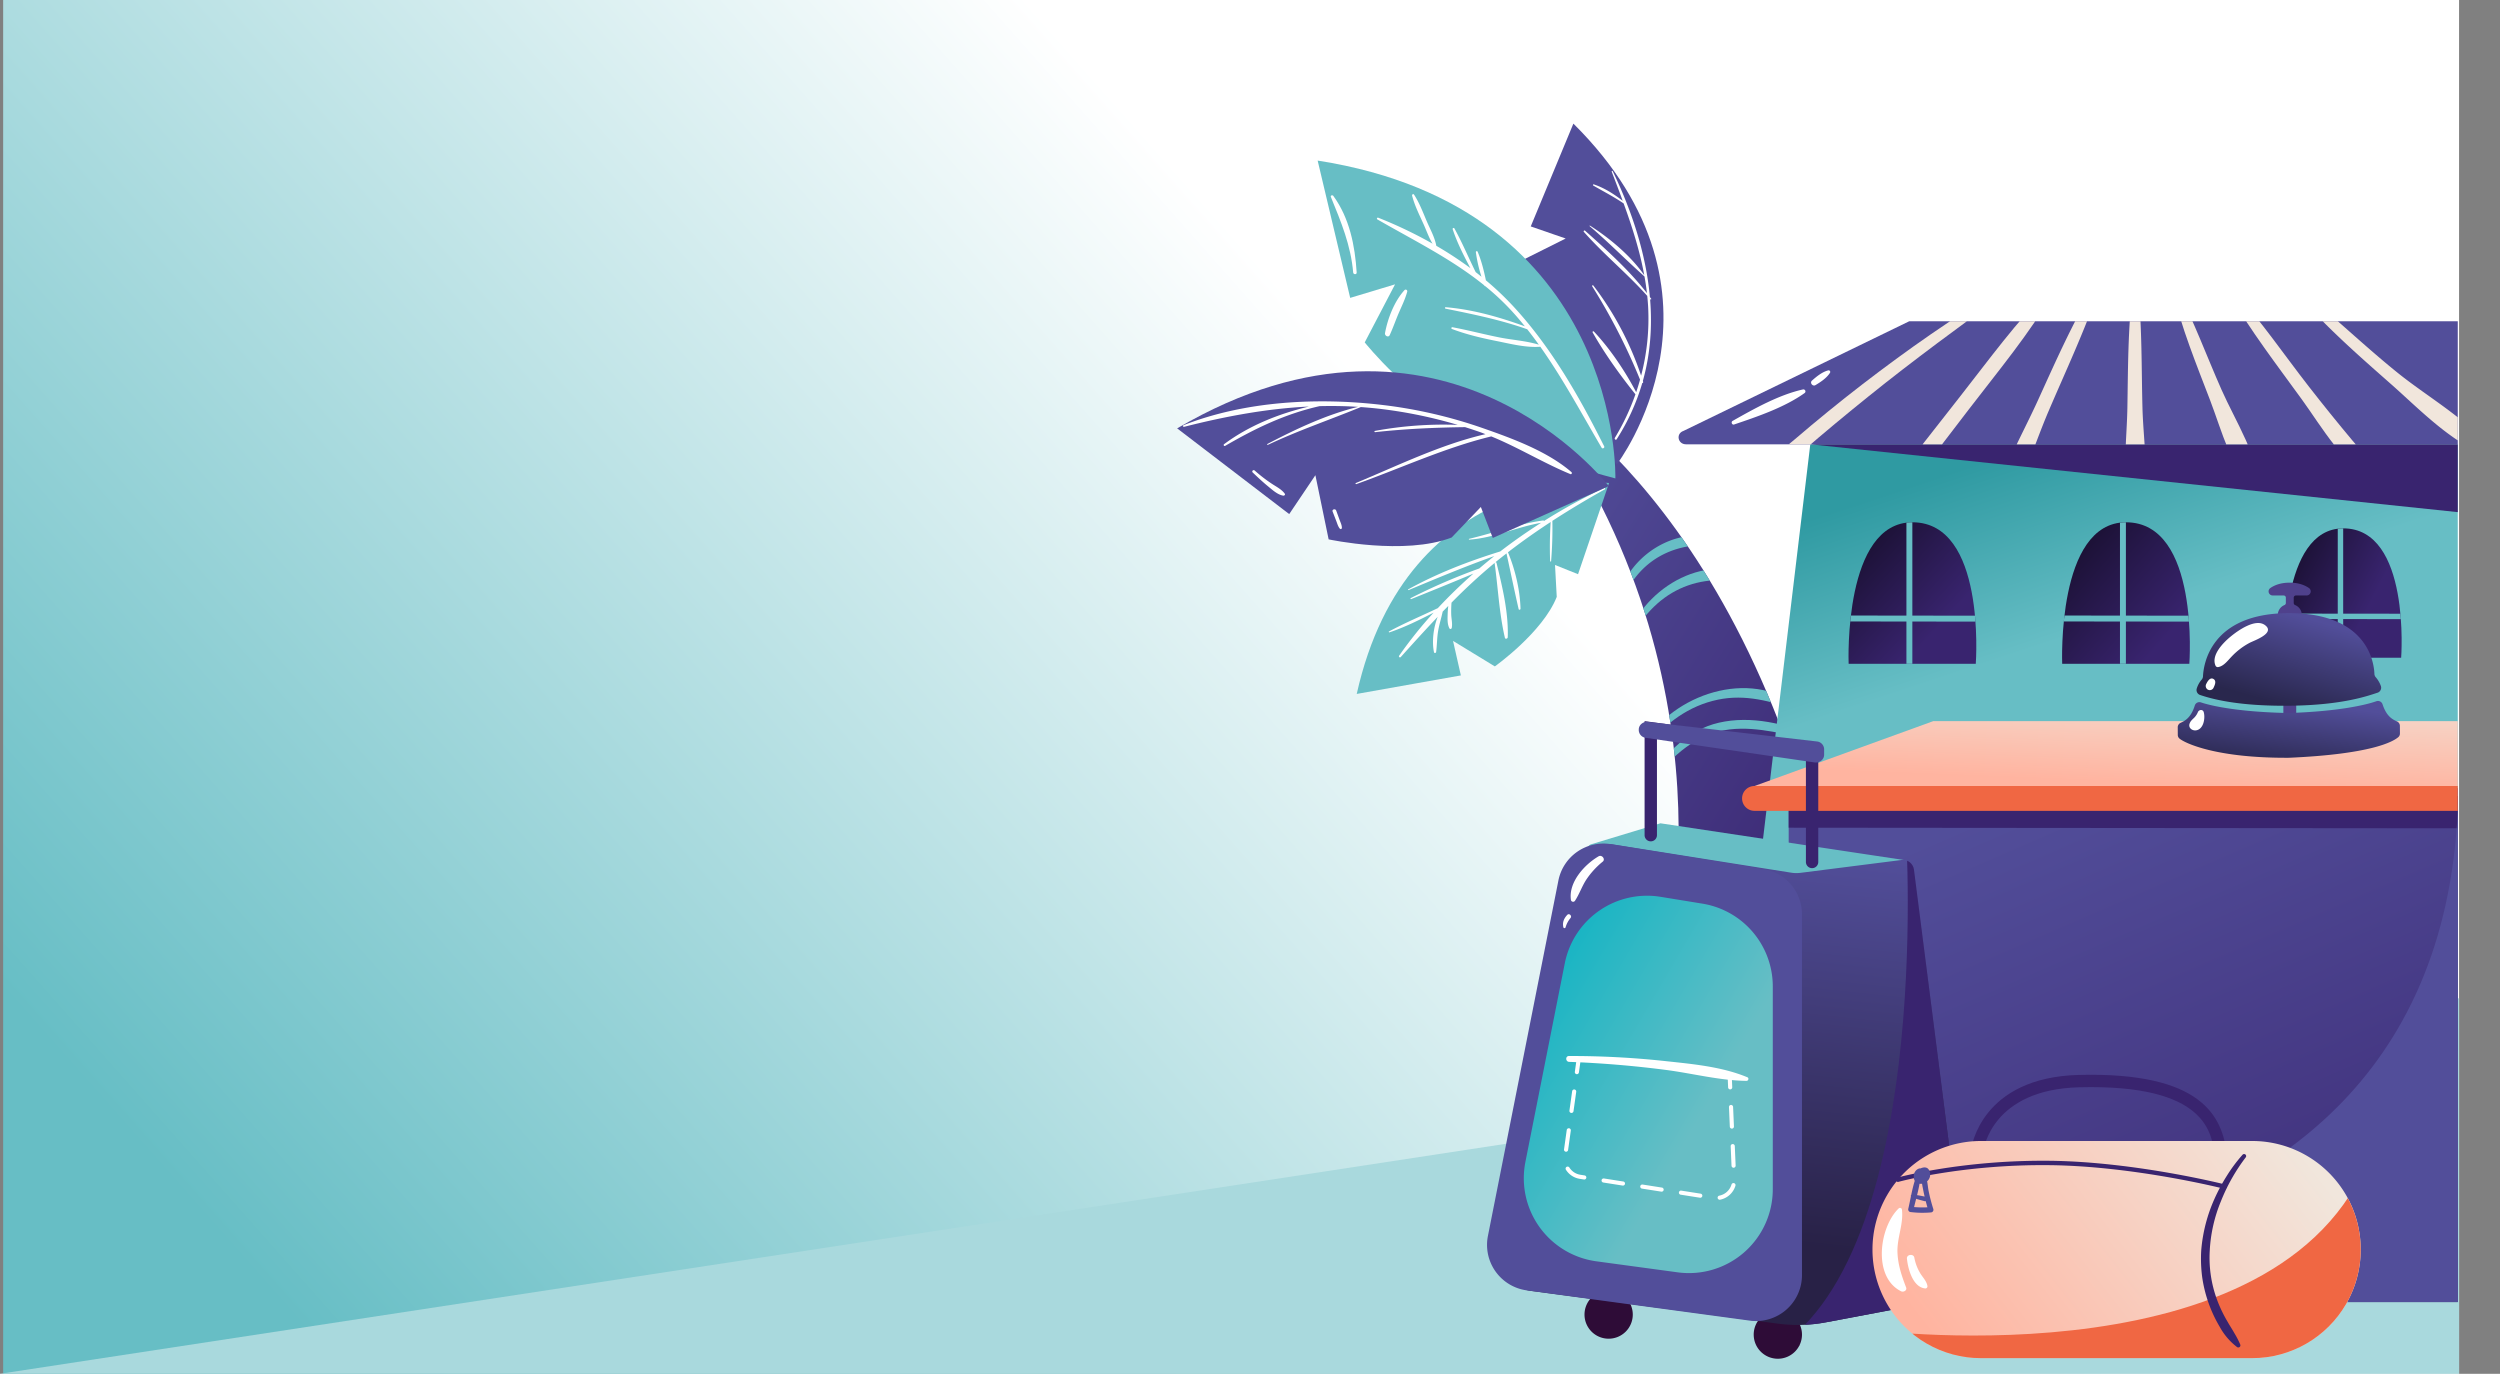 <svg xmlns="http://www.w3.org/2000/svg" xmlns:xlink="http://www.w3.org/1999/xlink" width="1954.473" height="1074" viewBox="0 0 1954.473 1074">
  <rect x="0" y="0" width="1954.473" height="1074" fill="#808080" stroke="none"/>
  <defs>
    <linearGradient id="linear-gradient" x1="0.628" y1="0.422" x2="0" y2="0.735" gradientUnits="objectBoundingBox">
      <stop offset="0" stop-color="#fff"/>
      <stop offset="1" stop-color="#67bec5"/>
    </linearGradient>
    <clipPath id="clip-path">
      <rect id="Rectangle_5187" data-name="Rectangle 5187" width="1034.197" height="977.356" fill="none"/>
    </clipPath>
    <linearGradient id="linear-gradient-2" x1="0.144" y1="0.04" x2="0.967" y2="1" gradientUnits="objectBoundingBox">
      <stop offset="0" stop-color="#524e9a"/>
      <stop offset="1" stop-color="#39246f"/>
    </linearGradient>
    <clipPath id="clip-path-2">
      <path id="Path_38979" data-name="Path 38979" d="M199.148,529.819,336.024,497.7C272.675,161.125,90.765,67.878,90.765,67.878,265.114,295.527,199.148,529.819,199.148,529.819" transform="translate(-90.765 -67.878)" fill="none"/>
    </clipPath>
    <linearGradient id="linear-gradient-3" x1="0.524" y1="0.287" x2="0.413" gradientUnits="objectBoundingBox">
      <stop offset="0" stop-color="#67bec5"/>
      <stop offset="1" stop-color="#2f9aa2"/>
    </linearGradient>
    <clipPath id="clip-path-4">
      <path id="Path_38994" data-name="Path 38994" d="M194.042,83.831l-57.9,483.325,594.031-9.164V83.831Z" transform="translate(-136.139 -83.831)" fill="#39246f"/>
    </clipPath>
    <linearGradient id="linear-gradient-4" x1="0.653" y1="0.761" x2="0.106" y2="0.255" gradientUnits="objectBoundingBox">
      <stop offset="0" stop-color="#39246f"/>
      <stop offset="1" stop-color="#1d1238"/>
    </linearGradient>
    <clipPath id="clip-path-6">
      <path id="Path_38996" data-name="Path 38996" d="M175.594,214.856h99.387s8.347-110.641-49.493-110.641c-54.338,0-49.894,110.641-49.894,110.641" transform="translate(-175.507 -104.215)" fill="none"/>
    </clipPath>
    <linearGradient id="linear-gradient-5" x1="0.724" y1="0.859" x2="0.095" y2="0.317" xlink:href="#linear-gradient-4"/>
    <clipPath id="clip-path-8">
      <path id="Path_38998" data-name="Path 38998" d="M231.418,214.856H330.8s8.344-110.641-49.5-110.641c-54.338,0-49.891,110.641-49.891,110.641" transform="translate(-231.33 -104.215)" fill="#67bec5"/>
    </clipPath>
    <linearGradient id="linear-gradient-6" x1="0.682" y1="0.603" x2="0.114" y2="0.313" xlink:href="#linear-gradient-4"/>
    <clipPath id="clip-path-10">
      <path id="Path_39000" data-name="Path 39000" d="M289.641,206.946H380.5S388.127,105.8,335.249,105.8c-49.673,0-45.608,101.143-45.608,101.143" transform="translate(-289.56 -105.803)" fill="none"/>
    </clipPath>
    <clipPath id="clip-path-12">
      <path id="Path_39009" data-name="Path 39009" d="M311.4,51.663,134.9,137.395c-6.1,2.1-4.486,10.473,2.022,10.473H740.237v-96.2Z" transform="translate(-131.082 -51.663)" fill="none"/>
    </clipPath>
    <linearGradient id="linear-gradient-7" x1="0.291" y1="0.048" x2="0.981" y2="1.265" xlink:href="#linear-gradient-2"/>
    <clipPath id="clip-path-14">
      <path id="Path_39013" data-name="Path 39013" d="M155.006,175.355V574.966H692.612V173.985Z" transform="translate(-155.006 -173.985)" fill="#39246f"/>
    </clipPath>
    <clipPath id="clip-path-15">
      <rect id="Rectangle_5201" data-name="Rectangle 5201" width="523.08" height="401.789" fill="#524e9a"/>
    </clipPath>
    <linearGradient id="linear-gradient-8" x1="0.845" y1="-0.782" x2="0.183" y2="0.793" gradientUnits="objectBoundingBox">
      <stop offset="0" stop-color="#f1e6dc"/>
      <stop offset="1" stop-color="#ffb4a0"/>
    </linearGradient>
    <linearGradient id="linear-gradient-9" x1="0.5" x2="0" y2="1" gradientUnits="objectBoundingBox">
      <stop offset="0" stop-color="#524e9a"/>
      <stop offset="1" stop-color="#29274d"/>
    </linearGradient>
    <linearGradient id="linear-gradient-10" x2="0.073" y2="0.766" xlink:href="#linear-gradient-9"/>
    <linearGradient id="linear-gradient-11" x1="0.5" x2="0.418" y2="0.812" gradientUnits="objectBoundingBox">
      <stop offset="0" stop-color="#524e9a"/>
      <stop offset="1" stop-color="#282146"/>
    </linearGradient>
    <clipPath id="clip-path-17">
      <path id="Path_39029" data-name="Path 39029" d="M147.954,201.7,87.35,516.312a18.017,18.017,0,0,0,15.321,21.27l193.7,25.711a118.6,118.6,0,0,0,37.62-1.035l103.2-19.535a8.713,8.713,0,0,0,7.025-9.666l-41.4-324.695a8.72,8.72,0,0,0-10.055-7.5l-78.682,10.01a25.27,25.27,0,0,1-7.124-.111l-140.2-22.242a16.759,16.759,0,0,0-2.6-.206A16.514,16.514,0,0,0,147.954,201.7" transform="translate(-87.021 -188.31)" fill="#39246f"/>
    </clipPath>
    <linearGradient id="linear-gradient-12" x1="0.785" y1="0.5" x2="0.261" y2="0.037" gradientUnits="objectBoundingBox">
      <stop offset="0" stop-color="#67bec5"/>
      <stop offset="1" stop-color="#19b5c4"/>
    </linearGradient>
    <linearGradient id="linear-gradient-13" x1="0.957" y1="0.274" x2="0.017" y2="0.601" xlink:href="#linear-gradient-8"/>
    <clipPath id="clip-path-19">
      <path id="Path_39039" data-name="Path 39039" d="M266.648,265.948a84.882,84.882,0,0,0,0,169.764H478.6a84.882,84.882,0,0,0,0-169.764Z" transform="translate(-181.766 -265.948)" fill="#f06743"/>
    </clipPath>
  </defs>
  <g id="Group_36384" data-name="Group 36384" transform="translate(2.472)">
    <rect id="Rectangle_5217" data-name="Rectangle 5217" width="1920" height="1074" fill="url(#linear-gradient)"/>
    <path id="Path_39051" data-name="Path 39051" d="M363-3.6V290H-1559.472Z" transform="translate(1557 784)" fill="#a9d9dd"/>
    <g id="Group_36383" data-name="Group 36383" transform="translate(917.803 96.644)">
      <g id="Group_36344" data-name="Group 36344">
        <g id="Group_36343" data-name="Group 36343" clip-path="url(#clip-path)">
          <path id="Path_38974" data-name="Path 38974" d="M199.148,529.819S265.117,295.527,90.765,67.878c0,0,181.91,93.247,245.259,429.827Z" transform="translate(180.686 135.125)" fill="url(#linear-gradient-2)"/>
        </g>
      </g>
      <g id="Group_36346" data-name="Group 36346" transform="translate(271.451 203.003)">
        <g id="Group_36345" data-name="Group 36345" clip-path="url(#clip-path-2)">
          <path id="Path_38975" data-name="Path 38975" d="M207.574,115.864c-36.989-22.3-84.206,3.64-92.589,43.9a1.758,1.758,0,0,0,3.359,1.032c14.233-38.493,50.02-52.209,88.259-42.8a1.19,1.19,0,0,0,.972-2.138" transform="translate(-42.643 11.297)" fill="#67bec5"/>
          <path id="Path_38976" data-name="Path 38976" d="M223.3,128.516c-37.276-29.267-89.569-1.116-105.117,37.922-.706,1.776,2.12,3.054,3.045,1.385,21.617-39.062,59.688-51.386,100.864-36.651,1.693.6,2.431-1.7,1.208-2.656" transform="translate(-36.398 28.726)" fill="#67bec5"/>
          <path id="Path_38977" data-name="Path 38977" d="M243.147,161.755c-38.335-29.707-98.1-9.394-121.019,29.662-1.032,1.756,1.418,3.149,2.62,1.627,14.179-17.95,32.661-31.737,55.4-36.451,21.707-4.5,41.212,1.271,61.671,8.078,1.854.616,2.695-1.854,1.325-2.916" transform="translate(-28.824 90.75)" fill="#67bec5"/>
          <path id="Path_38978" data-name="Path 38978" d="M253.462,168.808c-23.061-10.034-50.342-16.527-75.378-10.775-24.2,5.557-40.787,23.432-54.512,43.042-1.008,1.444,1.259,3.356,2.428,1.977,16.344-19.23,34.357-36.8,60.657-39.767,22.517-2.539,44.349,4.579,66.349,8.189,1.651.269,1.741-2.105.455-2.665" transform="translate(-25.956 107.302)" fill="#67bec5"/>
        </g>
      </g>
      <g id="Group_36348" data-name="Group 36348">
        <g id="Group_36347" data-name="Group 36347" clip-path="url(#clip-path)">
          <path id="Path_38980" data-name="Path 38980" d="M165.611,266.409S267.005,134.163,131.646,0L98.306,80.372l27.317,9.448L89.486,107.878s2.258,47.872,20.6,73.015l22.819,12.573-16.577,12.023Z" transform="translate(178.14)" fill="#524e9a"/>
          <path id="Path_38981" data-name="Path 38981" d="M129.041,12.629a.448.448,0,0,0-.834.326c2.9,7.563,5.793,15.157,8.589,22.789-6.849-5.311-14.281-10.061-22.529-12.836a.511.511,0,0,0-.41.936c7.946,4.594,16.078,8.775,23.68,13.952,6.657,18.336,12.612,36.926,16.1,56.049-10.734-15.268-26.8-28.72-42.348-38.682a.255.255,0,0,0-.314.4C125.808,68.2,139.35,81.974,153.84,94.9c.763,4.316,1.418,8.655,1.911,13.025-13.772-17.822-31.83-34.064-48.39-48.838-.559-.5-1.456.353-.951.927,15.537,17.591,34,32.593,49.58,50.064.281,2.763.523,5.536.682,8.326a175.5,175.5,0,0,1-5.488,54.024,242.879,242.879,0,0,0-37.333-70.458.544.544,0,0,0-.873.649,474.789,474.789,0,0,1,37.381,72.925c-.927,3.3-1.908,6.586-3.018,9.83-8.574-16.386-20.486-34.085-33.041-47.424a.609.609,0,0,0-.975.727c9.307,16.467,21.554,33.571,33.433,48.327a182.585,182.585,0,0,1-16.081,34.052c-.583.963.778,2.088,1.4,1.11a169.346,169.346,0,0,0,20.014-43.951.778.778,0,0,0,.679-1.02c-.069-.209-.147-.419-.209-.628,5.88-21.013,7.4-42.507,5.649-64.022.051.063.114.123.167.185a.415.415,0,0,0,.664-.5c-.317-.434-.667-.855-.987-1.286-2.982-33.322-13.829-66.666-29.016-98.316" transform="translate(211.535 24.612)" fill="#fff"/>
          <path id="Path_38982" data-name="Path 38982" d="M244.22,94.105S86.9,80.243,46.947,259.025l81.407-14.469-6.122-26.988,32.679,19.942s37.381-26.528,48.4-54.341l-1.346-24.96,18,7.223Z" transform="translate(93.458 186.838)" fill="#67bec5"/>
          <path id="Path_38983" data-name="Path 38983" d="M223.741,95.293a431.51,431.51,0,0,0-47.071,25.765.588.588,0,0,0-.664-.41c-19.948,2.757-38.389,9.762-57.87,14.358-.362.084-.23.652.126.628,18.982-1.256,37.3-9.9,56.147-13.156-10.916,6.962-21.608,14.424-31.938,22.382C117.66,152.568,93.3,161.914,70.533,174.5c-.317.173-.048.712.287.571,22.233-9.262,44.319-18.554,66.995-26.581-3.984,3.158-7.9,6.406-11.759,9.7A464.937,464.937,0,0,0,72.48,181.354c-.434.218-.066.945.38.763,16.234-6.544,32.5-13.108,48.638-19.927q-14.629,12.862-27.823,27C80.955,195.254,67.88,200.733,55.5,207.426c-.4.215-.063.837.347.7,11.9-3.987,23.307-9.645,34.519-15.408a332.73,332.73,0,0,0-26.925,33.636.826.826,0,0,0,1.256,1.071c9.576-10.647,19.114-21.18,28.881-31.456-3.388,8.6-4.627,19.371-2.907,27.7.176.852,1.552.7,1.66-.117.736-5.518.649-11.078,1.591-16.592.87-5.093,2.455-10.01,3.541-15.046,1.441-1.492,2.913-2.955,4.366-4.435q-.39,3.2-.476,6.457c-.09,3.679-.371,7.806,1.427,11.128.419.775,1.591.395,1.753-.362.706-3.338-.239-6.941-.383-10.324a86.681,86.681,0,0,1,.227-9.492,457.736,457.736,0,0,1,33.81-31.133.578.578,0,0,0-.1.365c2.656,19.224,3.6,39.316,8.012,58.211.317,1.361,2.189.748,2.231-.449.661-19.272-4.214-39.42-8.781-58.056a.682.682,0,0,0-.912-.446c.449-.368.879-.754,1.331-1.121,2.437-1.983,4.917-3.912,7.393-5.838,3.176,14.475,6.164,29.088,9.49,43.521.2.864,1.486.523,1.465-.29-.359-14.487-4.2-30.762-9.821-44.128,10.793-8.347,21.961-16.192,33.376-23.662q-.951,15.266-.413,30.559c.015.437.745.5.781.045a314.462,314.462,0,0,0,.984-31.5c13.377-8.7,27.1-16.883,41.027-24.655.559-.311.081-1.292-.505-1.017" transform="translate(110.13 189.604)" fill="#fff"/>
          <path id="Path_38984" data-name="Path 38984" d="M269.483,258.148S275.443,46.974,36.731,9.662L62.167,117l35.084-10.584L73.532,151.807s37.877,47.507,75.393,59.718l32.784-4.031-8.1,24.664Z" transform="translate(73.121 19.234)" fill="#67bec5"/>
          <path id="Path_38985" data-name="Path 38985" d="M158.254,105.507a231.378,231.378,0,0,0-20.824-19.679c-1.582-7.572-3.472-15.348-6.469-22.367a.721.721,0,0,0-1.382.335,108.683,108.683,0,0,0,4.4,19.236c-1.51-1.217-3.006-2.455-4.546-3.643-5.6-11.311-10.5-23.031-16.577-34.064a.753.753,0,0,0-1.4.547c3.466,10.515,8.622,20.585,13.859,30.43A288.819,288.819,0,0,0,98.655,58.825c-1.208-6.693-4.83-13.016-7.486-19.224-3.018-7.067-5.73-14.34-9.938-20.8-.577-.885-1.711-.036-1.492.828,2.007,7.907,5.826,15.309,9.155,22.738,2.2,4.9,4,10.219,6.837,14.807a341.438,341.438,0,0,0-42.489-20.31.753.753,0,0,0-.6,1.379c29.294,16.853,58.094,30.972,83.5,51.512l.018.051a.91.91,0,0,0,.819.625,197.381,197.381,0,0,1,23.923,23c2.4,2.742,4.71,5.539,6.986,8.365C148,114.56,127.192,108.6,106.081,106.85a.574.574,0,0,0-.179,1.133c21.68,4.393,42.923,8.718,63.831,16.1q4.683,5.935,9.074,12.07c-9.726-3.006-20.429-3.643-30.374-5.6-12.444-2.455-24.721-5.733-37.183-8.066a.719.719,0,0,0-.4,1.364c11.269,4.3,23.079,7.064,34.887,9.427,10.979,2.2,22.96,5.317,34.226,4.471,17.8,25.113,32.365,52.394,47.956,78.987.649,1.1,2.566.051,1.989-1.107-19.5-38.993-41.789-78.072-71.651-110.127" transform="translate(103.956 36.686)" fill="#fff"/>
          <path id="Path_38986" data-name="Path 38986" d="M337.462,154.51S208.455-12.781,0,109.372l87.616,67.022L108.084,146l10.357,50.157s59.389,12.821,96.166-1.462l22.837-23.866,9.328,24.228Z" transform="translate(0 128.871)" fill="#524e9a"/>
          <path id="Path_38987" data-name="Path 38987" d="M305.192,127.9c-18.826-16.287-46.323-26.333-69.513-34.435a368.975,368.975,0,0,0-78.03-18.016C106.621,69.372,50.18,72.312,1.928,91.234c-.7.275-.371,1.486.383,1.295C35.038,84.224,67.191,78.245,99.94,76.66,76.265,82.349,53.2,91.518,33.591,106.107c-.7.52.048,1.782.825,1.331,23.743-13.778,46.9-25,73.855-31.085,9.959-.248,19.975-.1,30.1.55-24.643,6.047-48.524,17.3-70.829,28.992-.446.233-.141.939.32.721C91.64,95.37,116.3,87.026,140.55,77.07c5.554.4,11.128.906,16.748,1.6A366.265,366.265,0,0,1,216.335,91,295.268,295.268,0,0,0,151.6,95.7a.5.5,0,0,0,.15.993c23.354-2.6,46.787-3.616,70.264-3.936,4.142,1.3,8.269,2.656,12.364,4.109,1.214.431,2.39.927,3.592,1.385-34.937,8.057-68.338,24.524-101.3,38.182-.559.233-.179,1.053.38.852,34.707-12.423,69.549-28.555,105.365-37.261.03-.006.045-.024.072-.033,21.279,8.691,40.677,20.72,61.857,29.479.993.41,1.573-.933.84-1.567" transform="translate(3.069 144.529)" fill="#fff"/>
          <path id="Path_38988" data-name="Path 38988" d="M69.646,43.757C61.7,52.457,56.463,65.9,54.36,77.414c-.377,2.073,2.662,3.783,3.685,1.552,2.671-5.823,4.728-11.921,7.291-17.8,2.345-5.38,4.866-10.512,6.4-16.195a1.258,1.258,0,0,0-2.088-1.214" transform="translate(108.151 86.36)" fill="#fff"/>
          <path id="Path_38989" data-name="Path 38989" d="M42.151,19.179c-.634-.87-2.4-.386-1.914.807,7.931,19.425,15.656,37.949,17.451,59.105.147,1.738,2.853,1.773,2.739,0C59.09,57.957,54.811,36.537,42.151,19.179" transform="translate(79.933 37.297)" fill="#fff"/>
          <path id="Path_38990" data-name="Path 38990" d="M45.06,109c-2.473-3.451-6.747-5.509-10.225-7.839A119.229,119.229,0,0,1,21.511,90.874c-1.038-.933-2.557.562-1.54,1.537C23.906,96.18,27.9,99.9,32.113,103.357c3.4,2.787,7.339,6.442,11.762,7.184.8.132,1.773-.718,1.184-1.54" transform="translate(39.087 180.317)" fill="#fff"/>
          <path id="Path_38991" data-name="Path 38991" d="M46.089,108.9q-1.292-3.548-2.581-7.094c-.634-1.753-3.466-.966-2.8.769l2.907,7.528c.787,2.031,1.349,4.274,2.817,5.922a.9.9,0,0,0,1.513-.628c.024-2.255-1.1-4.4-1.86-6.5" transform="translate(80.842 200.711)" fill="#fff"/>
          <path id="Path_38992" data-name="Path 38992" d="M146.15,567.155l57.9-483.325H710.239V557.992Z" transform="translate(290.942 166.882)" fill="url(#linear-gradient-3)"/>
        </g>
      </g>
      <g id="Group_36350" data-name="Group 36350" transform="translate(407.151 250.714)">
        <g id="Group_36349" data-name="Group 36349" clip-path="url(#clip-path-4)">
          <path id="Path_38993" data-name="Path 38993" d="M165.511,94.263,694.6,149.689v-71.1Z" transform="translate(-77.667 -94.262)" fill="#39246f"/>
        </g>
      </g>
      <g id="Group_36352" data-name="Group 36352">
        <g id="Group_36351" data-name="Group 36351" clip-path="url(#clip-path)">
          <path id="Path_38995" data-name="Path 38995" d="M274.913,214.856H175.666c-.039,0-.072-.009-.075-.048-.1-2.641-3.777-110.593,49.9-110.593,57.146,0,49.685,108,49.5,110.593,0,.039-.036.048-.075.048" transform="translate(349.381 207.461)" fill="url(#linear-gradient-4)"/>
        </g>
      </g>
      <g id="Group_36354" data-name="Group 36354" transform="translate(524.888 311.676)">
        <g id="Group_36353" data-name="Group 36353" clip-path="url(#clip-path-6)">
          <rect id="Rectangle_5190" data-name="Rectangle 5190" width="4.636" height="147.962" transform="translate(45.258 -19.472)" fill="#67bec5"/>
          <rect id="Rectangle_5191" data-name="Rectangle 5191" width="4.636" height="147.962" transform="translate(-15.704 77.513) rotate(-89.932)" fill="#67bec5"/>
        </g>
      </g>
      <g id="Group_36356" data-name="Group 36356">
        <g id="Group_36355" data-name="Group 36355" clip-path="url(#clip-path)">
          <path id="Path_38997" data-name="Path 38997" d="M330.8,214.856H231.418s-4.447-110.641,49.891-110.641c57.84,0,49.5,110.641,49.5,110.641" transform="translate(460.509 207.461)" fill="url(#linear-gradient-5)"/>
        </g>
      </g>
      <g id="Group_36358" data-name="Group 36358" transform="translate(691.838 311.676)">
        <g id="Group_36357" data-name="Group 36357" clip-path="url(#clip-path-8)">
          <rect id="Rectangle_5193" data-name="Rectangle 5193" width="4.636" height="147.962" transform="translate(45.256 -19.472)" fill="#67bec5"/>
          <rect id="Rectangle_5194" data-name="Rectangle 5194" width="4.636" height="147.961" transform="translate(-15.706 77.513) rotate(-89.932)" fill="#67bec5"/>
        </g>
      </g>
      <g id="Group_36360" data-name="Group 36360">
        <g id="Group_36359" data-name="Group 36359" clip-path="url(#clip-path)">
          <path id="Path_38999" data-name="Path 38999" d="M380.5,206.949H289.641c0-.024-4.058-101.146,45.611-101.146,52.876,0,45.246,101.146,45.246,101.146" transform="translate(576.428 210.622)" fill="url(#linear-gradient-6)"/>
        </g>
      </g>
      <g id="Group_36362" data-name="Group 36362" transform="translate(865.988 316.425)">
        <g id="Group_36361" data-name="Group 36361" clip-path="url(#clip-path-10)">
          <rect id="Rectangle_5196" data-name="Rectangle 5196" width="4.238" height="135.264" transform="translate(41.372 -17.802)" fill="#67bec5"/>
          <rect id="Rectangle_5197" data-name="Rectangle 5197" width="4.238" height="135.262" transform="matrix(0.001, -1, 1, 0.001, -14.358, 70.859)" fill="#67bec5"/>
        </g>
      </g>
      <g id="Group_36364" data-name="Group 36364">
        <g id="Group_36363" data-name="Group 36363" clip-path="url(#clip-path)">
          <path id="Path_39001" data-name="Path 39001" d="M740.237,147.868H136.922c-6.508,0-8.129-8.38-2.025-10.473L311.406,51.663H740.237Z" transform="translate(260.946 102.846)" fill="#524e9a"/>
        </g>
      </g>
      <g id="Group_36366" data-name="Group 36366" transform="translate(392.028 154.509)">
        <g id="Group_36365" data-name="Group 36365" clip-path="url(#clip-path-12)">
          <path id="Path_39002" data-name="Path 39002" d="M356.013,43.124C317.34,66.033,280.9,91.66,245.6,118.822c-17.9,13.775-35.332,28.053-52.439,42.671-16.132,13.784-35.4,27.538-47.05,44.932-2,2.982,2,6.732,5.231,4.845,17.9-10.452,32.294-26.821,47.684-40.189,16.966-14.735,34.321-29.076,51.862-43.216,34.991-28.2,71.472-54.832,107.9-81.4,2.052-1.5-.6-4.624-2.775-3.338" transform="translate(-102.231 -69.266)" fill="#f1e6dc"/>
          <path id="Path_39003" data-name="Path 39003" d="M317.544,43.542c-25.893,25.559-47.651,55.821-69.893,84.111q-16.733,21.282-33.391,42.615c-10.734,13.709-26.1,28.352-31,44.849-.754,2.533,2.488,5.171,5.024,3.58,13.3-8.344,21.817-23.052,31-35q17.437-22.682,34.779-45.432c22.9-29.91,48.079-60,66.767-92.374,1.086-1.884-1.6-4.011-3.287-2.351" transform="translate(-27.434 -69.02)" fill="#f1e6dc"/>
          <path id="Path_39004" data-name="Path 39004" d="M294.609,43.4c-16.891,28.25-30.254,58.657-43.8,88.39-13.829,30.356-33.17,63.065-38.694,95.8a3.355,3.355,0,0,0,6.1,2.387c18.862-26.459,28.355-60.346,40.892-89.67,13.488-31.549,28.313-63.035,39.394-95.388.733-2.135-2.727-3.478-3.9-1.522" transform="translate(30.134 -70.004)" fill="#f1e6dc"/>
          <path id="Path_39005" data-name="Path 39005" d="M261.314,138.159c-.828-31.241-.251-62.892-3.472-94a1.983,1.983,0,0,0-3.942,0c-4.052,31-3.84,62.8-4.393,94-.494,27.876-5.563,61.8,4.839,88.295a2.373,2.373,0,0,0,4.423,0c9.268-26.764,3.284-60.472,2.545-88.295" transform="translate(101.348 -70.114)" fill="#f1e6dc"/>
          <path id="Path_39006" data-name="Path 39006" d="M298.44,122.729c-11.61-26.258-21.566-53.54-34.887-79.086-.933-1.785-3.72-.482-3.308,1.292,6.762,29.267,18.605,58.106,29.384,86.288,8.969,23.45,16.88,54.547,35.533,73.012,1.292,1.28,3.843.311,3.777-1.45-1.011-26.587-19.712-55.657-30.5-80.055" transform="translate(125.962 -69.327)" fill="#f1e6dc"/>
          <path id="Path_39007" data-name="Path 39007" d="M393.606,192.405c-4.345-11.885-13.9-21.378-22.1-31.178q-17.348-20.73-33.923-42.007c-19.491-25-37.471-51.539-58.941-75.129-1.675-1.842-4.618.505-3.475,2.485C291.671,75.17,312.486,102.257,332,129.155c15.244,21.01,33.684,53.459,58.947,65.144,1.31.607,3.2-.413,2.659-1.893" transform="translate(155.233 -68.067)" fill="#f1e6dc"/>
          <path id="Path_39008" data-name="Path 39008" d="M448.049,172.6c-17.941-24.868-50.459-42.872-74.7-62.374-26.827-21.59-51.434-45.423-78.153-67.055a1.863,1.863,0,0,0-2.73,2.53c22.212,26.531,49.511,50.3,75.71,73.419,22.472,19.831,47.6,46.371,77.28,56.6,1.857.64,3.664-1.633,2.59-3.122" transform="translate(189.237 -69.581)" fill="#f1e6dc"/>
        </g>
      </g>
      <g id="Group_36368" data-name="Group 36368">
        <g id="Group_36367" data-name="Group 36367" clip-path="url(#clip-path)">
          <path id="Path_39010" data-name="Path 39010" d="M200.679,69.523c-18.91,4.223-38.254,15.142-54.993,24.59-1.483.837-.493,3.368,1.178,2.8C165.057,90.757,186.21,83.579,201.89,72.4a1.58,1.58,0,0,0-1.211-2.874" transform="translate(288.573 138.304)" fill="#fff"/>
          <path id="Path_39011" data-name="Path 39011" d="M179.135,64.529c-4.77,1.235-9.11,4.779-12.725,7.991-1.932,1.717.556,4.842,2.737,3.544,4.13-2.458,8.793-5.554,11.4-9.7a1.264,1.264,0,0,0-1.412-1.836" transform="translate(329.891 128.381)" fill="#fff"/>
          <rect id="Rectangle_5199" data-name="Rectangle 5199" width="523.08" height="401.789" transform="translate(478.103 519.53)" fill="url(#linear-gradient-7)"/>
        </g>
      </g>
      <g id="Group_36370" data-name="Group 36370" transform="translate(463.577 520.338)">
        <g id="Group_36369" data-name="Group 36369" clip-path="url(#clip-path-14)">
          <path id="Path_39012" data-name="Path 39012" d="M159.863,175.408v25.846l523.08.47V176.473Z" transform="translate(-145.338 -171.152)" fill="#39246f"/>
        </g>
      </g>
      <g id="Group_36372" data-name="Group 36372" transform="translate(478.103 519.53)">
        <g id="Group_36371" data-name="Group 36371" clip-path="url(#clip-path-15)">
          <path id="Path_39014" data-name="Path 39014" d="M153.319,529.571s530,69.609,549.811-349.927h33.017V577.192H149.721Z" transform="translate(-180.053 -161.912)" fill="#524e9a"/>
        </g>
      </g>
      <g id="Group_36374" data-name="Group 36374">
        <g id="Group_36373" data-name="Group 36373" clip-path="url(#clip-path)">
          <path id="Path_39015" data-name="Path 39015" d="M150.924,206.916,290.713,156.19H700.735v50.725Z" transform="translate(300.446 310.929)" fill="url(#linear-gradient-8)"/>
          <path id="Path_39016" data-name="Path 39016" d="M707.2,173.152H157.389a9.709,9.709,0,1,0,0,19.419H707.2Z" transform="translate(293.983 344.694)" fill="#f06743"/>
          <path id="Path_39017" data-name="Path 39017" d="M289.172,141.683v48.988h10.064V141.39Z" transform="translate(575.655 281.466)" fill="#4f418c"/>
          <path id="Path_39018" data-name="Path 39018" d="M432.976,166.924c-2.94-1.346-8.084-3.487-11.278-13.374a3.785,3.785,0,0,0-4.872-2.408c-7.943,2.832-29.291,7.925-68.493,9.211-39.217-.775-60.633-5.59-68.613-8.317a3.782,3.782,0,0,0-4.839,2.47c-3.066,9.929-8.177,12.139-11.1,13.521a3.792,3.792,0,0,0-2.216,3.436l.039,6.014a3.724,3.724,0,0,0,1.328,2.853c4.292,3.583,28.792,15.372,85.663,15v0c63.98-2.817,81.147-12.477,85.394-16.114a3.736,3.736,0,0,0,1.286-2.871l-.039-6.014a3.787,3.787,0,0,0-2.258-3.406" transform="translate(520.696 300.439)" fill="url(#linear-gradient-9)"/>
          <path id="Path_39019" data-name="Path 39019" d="M316.957,124.242c-3.221-2.225-8.072-4.247-15.064-4.247-7.226,0-12.1,2.037-15.283,4.274a3.188,3.188,0,0,0,1.917,5.745H297.1a1.724,1.724,0,0,1,1.726,1.726v4.181a1.786,1.786,0,0,1-1.11,1.609,8.371,8.371,0,0,0-5.195,7.525c0,4.669,4.2,8.452,9.385,8.452s9.385-3.783,9.385-8.452a8.374,8.374,0,0,0-5.2-7.525,1.786,1.786,0,0,1-1.11-1.609V131.74a1.724,1.724,0,0,1,1.726-1.726h8.362a3.191,3.191,0,0,0,1.89-5.772" transform="translate(567.956 238.874)" fill="#4f418c"/>
          <path id="Path_39020" data-name="Path 39020" d="M266.678,186.834a4.082,4.082,0,0,0,2.614,5.129c7.854,2.632,28.747,8.993,71.307,8.374,40.132-.583,59.524-7.608,67.372-10.153a4.122,4.122,0,0,0,2.551-5.47,21.458,21.458,0,0,0-3.8-6.49,4.2,4.2,0,0,1-1.175-2.727c-.266-8.257-4.938-47.534-66.753-47.534-61.857,0-66.881,40.748-67.252,49.4a4.145,4.145,0,0,1-1.062,2.608,19.385,19.385,0,0,0-3.8,6.861" transform="translate(530.467 254.734)" fill="url(#linear-gradient-10)"/>
          <path id="Path_39021" data-name="Path 39021" d="M310.606,132.161c-7.4-5.425-20.908,4.172-26.456,8.685-5.874,4.785-16.03,14.8-12.094,23.229a1.962,1.962,0,0,0,2.183.888c4.432-.855,7.536-5.371,10.563-8.434a54.6,54.6,0,0,1,13.982-10.569c3.433-1.765,20.361-7.543,11.822-13.8" transform="translate(539.825 259.875)" fill="#fff"/>
          <path id="Path_39022" data-name="Path 39022" d="M274.9,145.429c-2.689-1.567-4.713,2-5.626,3.888a3.314,3.314,0,0,0,1.157,4.411,3.253,3.253,0,0,0,4.411-1.157c.969-2.007,2.757-5.566.057-7.142" transform="translate(535.277 288.734)" fill="#fff"/>
          <path id="Path_39023" data-name="Path 39023" d="M275.889,154.977c-.685-2.443-3.759-2.058-4.588,0a13.441,13.441,0,0,1-2.6,4.046c-1.6,1.654-3.152,2.7-3.912,5.021-1.089,3.332,2.228,5.6,5.147,5.144,5.9-.921,7.255-9.531,5.951-14.212" transform="translate(526.699 305.146)" fill="#fff"/>
          <path id="Path_39024" data-name="Path 39024" d="M188.464,329.119a18.873,18.873,0,1,1-18.874-18.871,18.874,18.874,0,0,1,18.874,18.871" transform="translate(300.035 617.612)" fill="#2e0c37"/>
          <path id="Path_39025" data-name="Path 39025" d="M144.23,323.882a18.871,18.871,0,1,1-18.871-18.871,18.871,18.871,0,0,1,18.871,18.871" transform="translate(211.984 607.186)" fill="#2e0c37"/>
          <path id="Path_39026" data-name="Path 39026" d="M356.365,211.842,164.479,182.9,111.02,199.087a4.748,4.748,0,0,0,.006,9.325l164.118,23.42Z" transform="translate(213.352 364.096)" fill="#67bec5"/>
          <path id="Path_39027" data-name="Path 39027" d="M166.75,188.516l140.2,22.239a25.159,25.159,0,0,0,7.124.111l78.685-10.007a8.717,8.717,0,0,1,10.052,7.5l41.406,324.695a8.717,8.717,0,0,1-7.028,9.669l-103.2,19.532a118.41,118.41,0,0,1-37.617,1.038l-193.7-25.711a18.019,18.019,0,0,1-15.321-21.27l60.6-314.613a16.507,16.507,0,0,1,18.8-13.183" transform="translate(173.233 374.869)" fill="url(#linear-gradient-11)"/>
        </g>
      </g>
      <g id="Group_36376" data-name="Group 36376" transform="translate(260.254 563.179)">
        <g id="Group_36375" data-name="Group 36375" clip-path="url(#clip-path-17)">
          <path id="Path_39028" data-name="Path 39028" d="M267,184.886s23.345,348.9-114.933,412.2h170v-412.2Z" transform="translate(42.464 -195.126)" fill="#39246f"/>
        </g>
      </g>
      <g id="Group_36378" data-name="Group 36378">
        <g id="Group_36377" data-name="Group 36377" clip-path="url(#clip-path)">
          <path id="Path_39030" data-name="Path 39030" d="M81.7,494.966l55.092-277.848a35.9,35.9,0,0,1,40.991-28.451l119.32,19.448a35.9,35.9,0,0,1,30.125,35.434V525.6a35.9,35.9,0,0,1-40.724,35.577L112.094,537.523A35.9,35.9,0,0,1,81.7,494.966" transform="translate(161.265 374.638)" fill="#524e9a"/>
          <path id="Path_39031" data-name="Path 39031" d="M91.88,409.955l30.8-155.319a65.543,65.543,0,0,1,74.833-51.943l32.772,5.341a65.546,65.546,0,0,1,55,64.689v158.6a65.542,65.542,0,0,1-74.349,64.946l-63.564-8.619a65.543,65.543,0,0,1-55.483-77.7" transform="translate(180.385 401.785)" fill="url(#linear-gradient-12)"/>
          <path id="Path_39032" data-name="Path 39032" d="M253.149,271.156a4.834,4.834,0,0,1-4.833-4.83V183.384L131.858,167.277v78.156a4.832,4.832,0,0,1-9.663,0V156.187l135.784,18.779v91.36a4.832,4.832,0,0,1-4.83,4.83" transform="translate(243.254 310.922)" fill="#39246f"/>
          <path id="Path_39033" data-name="Path 39033" d="M120.672,162.421v.508a6.207,6.207,0,0,0,5.512,5.975L258.056,188.12c3.957.574,7.537-2.261,7.537-5.978V177.73a6.228,6.228,0,0,0-5.715-6L128.005,156.419c-3.894-.452-7.333,2.363-7.333,6" transform="translate(240.222 311.288)" fill="#524e9a"/>
          <path id="Path_39034" data-name="Path 39034" d="M162.864,319.739a.172.172,0,0,0,0-.344.172.172,0,0,0,0,.344" transform="translate(323.884 635.821)" fill="#512d0a"/>
          <path id="Path_39035" data-name="Path 39035" d="M157.413,312.357a.172.172,0,0,0,0,.344.172.172,0,0,0,0-.344" transform="translate(313.033 621.81)" fill="#512d0a"/>
          <path id="Path_39036" data-name="Path 39036" d="M397.824,312.721c-1.983-18.453-6.125-56.88-105.916-54.3-68.388,1.741-74.645,48.518-74.7,48.991l-9.6-1.122c.066-.556,7.384-55.576,84.054-57.532C387.933,246.3,404.149,281.1,407.43,311.69Z" transform="translate(413.288 494.966)" fill="#39246f"/>
          <path id="Path_39037" data-name="Path 39037" d="M478.6,435.712H266.648a84.882,84.882,0,0,1,0-169.764H478.6a84.882,84.882,0,0,1,0,169.764" transform="translate(361.842 529.424)" fill="url(#linear-gradient-13)"/>
        </g>
      </g>
      <g id="Group_36380" data-name="Group 36380" transform="translate(543.608 795.372)">
        <g id="Group_36379" data-name="Group 36379" clip-path="url(#clip-path-19)">
          <path id="Path_39038" data-name="Path 39038" d="M181.766,412.209S513.049,455.323,573.722,266.75V446.336H181.766Z" transform="translate(-181.766 -264.351)" fill="#f06743"/>
        </g>
      </g>
      <g id="Group_36382" data-name="Group 36382">
        <g id="Group_36381" data-name="Group 36381" clip-path="url(#clip-path)">
          <path id="Path_39040" data-name="Path 39040" d="M302.566,272.021a145.643,145.643,0,0,0-19.454,34.549,116.575,116.575,0,0,0-8.613,38.284,95.1,95.1,0,0,0,5.679,38.374,106.205,106.205,0,0,0,8.467,17.591c1.573,2.862,3.454,5.542,5.027,8.443a71.557,71.557,0,0,1,4.639,8.945l.048.123a1.653,1.653,0,0,1-.945,2.141,1.673,1.673,0,0,1-1.588-.215,50.211,50.211,0,0,1-13.482-15.734,105.284,105.284,0,0,1-13.8-39.205,110.1,110.1,0,0,1-.694-20.86,122.613,122.613,0,0,1,10.294-39.977,140.984,140.984,0,0,1,9.711-18.118,119.551,119.551,0,0,1,12.3-16.473,1.608,1.608,0,0,1,2.473,2.052Z" transform="translate(532.788 536.216)" fill="#39246f"/>
          <path id="Path_39041" data-name="Path 39041" d="M445.005,293.069a1.781,1.781,0,0,1-.428-.054c-.691-.176-69.914-17.693-136.355-18.441-68.248-.757-117.7,12.9-118.19,13.036a1.72,1.72,0,0,1-.936-3.311c.5-.138,50.336-13.868,119.168-13.165,66.863.751,136.472,18.372,137.169,18.548a1.72,1.72,0,0,1-.428,3.385" transform="translate(373.945 539.698)" fill="#39246f"/>
          <path id="Path_39042" data-name="Path 39042" d="M210.772,305.455a134.361,134.361,0,0,1-3.7-14.146c-.5-2.5-.694-5.105-1.172-7.617a6.99,6.99,0,0,0,2.177-3.475,7.087,7.087,0,0,0-1.2-6.059c-1.522-1.806-4.145-1.474-6.1-.538a3.131,3.131,0,0,0-1.235.114,5.882,5.882,0,0,0-3.912,4.7,7.559,7.559,0,0,0,.577,4.938c-1.122,3.595-1.977,7.333-2.763,11.072a.861.861,0,0,0-.215,1.047c-.679,3.269-1.325,6.535-2.061,9.69a2.085,2.085,0,0,0,1.974,2.59,75.688,75.688,0,0,0,15.656.275,2.073,2.073,0,0,0,1.974-2.59m-10.814-19.849a6.859,6.859,0,0,0,1.98-.009c.266,1.947.718,3.894,1.065,5.754.269,1.436.61,2.853.936,4.277-1.971-.4-3.93-.813-5.9-1.089.733-2.967,1.415-5.951,1.923-8.933m-4.265,18.24c.52-2.138,1.077-4.3,1.63-6.475,2.135.712,4.328,1.247,6.529,1.845a1.819,1.819,0,0,0,.948-.012c.422,1.615.846,3.227,1.316,4.83a79.734,79.734,0,0,1-10.423-.188" transform="translate(380.43 543.181)" fill="#524e9a"/>
          <path id="Path_39043" data-name="Path 39043" d="M243.358,260.371c-20.441-8.544-44.167-10.473-66.026-12.866a688.856,688.856,0,0,0-73.464-3.771c-2.967-.009-2.811,4.465.111,4.576q37.889,1.409,75.461,6.277c20.92,2.719,42.118,8.314,63.229,8.592,1.415.021,2.079-2.225.688-2.808" transform="translate(202.484 485.202)" fill="#fff"/>
          <path id="Path_39044" data-name="Path 39044" d="M105.569,255.938a1.966,1.966,0,0,1-.227-.015,1.611,1.611,0,0,1-1.37-1.818l1.11-7.976a1.632,1.632,0,0,1,1.818-1.373,1.609,1.609,0,0,1,1.37,1.818l-1.11,7.976a1.611,1.611,0,0,1-1.591,1.388" transform="translate(206.947 487.21)" fill="#fff"/>
          <path id="Path_39045" data-name="Path 39045" d="M222.831,338.688a1.61,1.61,0,0,1-.3-3.191,12.473,12.473,0,0,0,9.531-8.655,1.61,1.61,0,1,1,3.089.906,15.721,15.721,0,0,1-12.017,10.913,1.733,1.733,0,0,1-.305.027m-15.142-1.549a1.4,1.4,0,0,1-.251-.021l-15.118-2.375a1.611,1.611,0,0,1-1.343-1.839,1.631,1.631,0,0,1,1.842-1.343l15.115,2.375a1.611,1.611,0,0,1-.245,3.2m-30.233-4.749a1.7,1.7,0,0,1-.251-.021l-15.118-2.375a1.609,1.609,0,0,1-1.343-1.839,1.637,1.637,0,0,1,1.839-1.343l15.118,2.375a1.611,1.611,0,0,1-.245,3.2m-30.236-4.752a1.734,1.734,0,0,1-.251-.018l-15.118-2.375a1.611,1.611,0,0,1-1.343-1.839,1.638,1.638,0,0,1,1.842-1.343l15.115,2.375a1.61,1.61,0,0,1-.245,3.2m-30.233-4.749a1.811,1.811,0,0,1-.254-.018l-3.335-.526a15.6,15.6,0,0,1-10.767-7.094,1.61,1.61,0,1,1,2.722-1.72,12.377,12.377,0,0,0,8.547,5.631l3.335.526a1.61,1.61,0,0,1-.248,3.2M233.7,313.673a1.612,1.612,0,0,1-1.609-1.543l-.664-15.288a1.613,1.613,0,0,1,1.54-1.681,1.63,1.63,0,0,1,1.681,1.54l.664,15.291a1.618,1.618,0,0,1-1.543,1.681Zm-130.954-12.51a1.414,1.414,0,0,1-.224-.018,1.609,1.609,0,0,1-1.373-1.815l2.114-15.157a1.639,1.639,0,0,1,1.818-1.37,1.61,1.61,0,0,1,1.37,1.818l-2.111,15.154a1.612,1.612,0,0,1-1.594,1.388m129.626-18.07a1.61,1.61,0,0,1-1.609-1.54l-.661-15.286a1.612,1.612,0,0,1,3.221-.141l.661,15.288a1.615,1.615,0,0,1-1.543,1.678Zm-125.4-12.244a1.94,1.94,0,0,1-.227-.015,1.611,1.611,0,0,1-1.37-1.818l2.114-15.154a1.634,1.634,0,0,1,1.815-1.373,1.61,1.61,0,0,1,1.373,1.818l-2.114,15.154a1.611,1.611,0,0,1-1.591,1.388" transform="translate(201.319 502.609)" fill="#fff"/>
          <path id="Path_39046" data-name="Path 39046" d="M145.874,259.958a1.61,1.61,0,0,1-1.609-1.54l-.35-8.048a1.613,1.613,0,0,1,1.54-1.678,1.641,1.641,0,0,1,1.681,1.54l.347,8.045a1.613,1.613,0,0,1-1.54,1.681Z" transform="translate(286.489 495.072)" fill="#fff"/>
          <path id="Path_39047" data-name="Path 39047" d="M124.713,191.759c-10.907,6.352-23.495,20.083-21.668,33.855a1.75,1.75,0,0,0,3.23.873c3.326-5.054,5.3-10.967,8.577-16.129a62.926,62.926,0,0,1,13.084-14.421c2.372-1.95-.673-5.664-3.224-4.178" transform="translate(204.779 381.053)" fill="#fff"/>
          <path id="Path_39048" data-name="Path 39048" d="M104.165,207.219c-2.611,2.8-3.921,5.925-3.006,9.717a.9.9,0,0,0,1.711,0,19.514,19.514,0,0,1,3.8-7.208c1.552-1.669-.948-4.184-2.509-2.509" transform="translate(200.8 411.414)" fill="#fff"/>
          <path id="Path_39049" data-name="Path 39049" d="M203.2,345.642c-3.457-9-6.394-17.645-6.759-27.416-.425-11.317,4.86-22.248,3.5-33.31a1.513,1.513,0,0,0-2.545-1.056c-15.264,14.723-20.459,53.728,1.9,64.788,1.863.918,4.812-.655,3.909-3.006" transform="translate(366.705 564.219)" fill="#fff"/>
          <path id="Path_39050" data-name="Path 39050" d="M201.091,309.917a35.784,35.784,0,0,1-4.528-12.1c-.58-3.23-6.1-2.527-5.781.784.772,7.961,4.6,22.481,14.4,23.36a1.672,1.672,0,0,0,1.594-2.094c-.73-3.864-3.747-6.666-5.688-9.953" transform="translate(379.764 588.706)" fill="#fff"/>
        </g>
      </g>
    </g>
  </g>
</svg>
